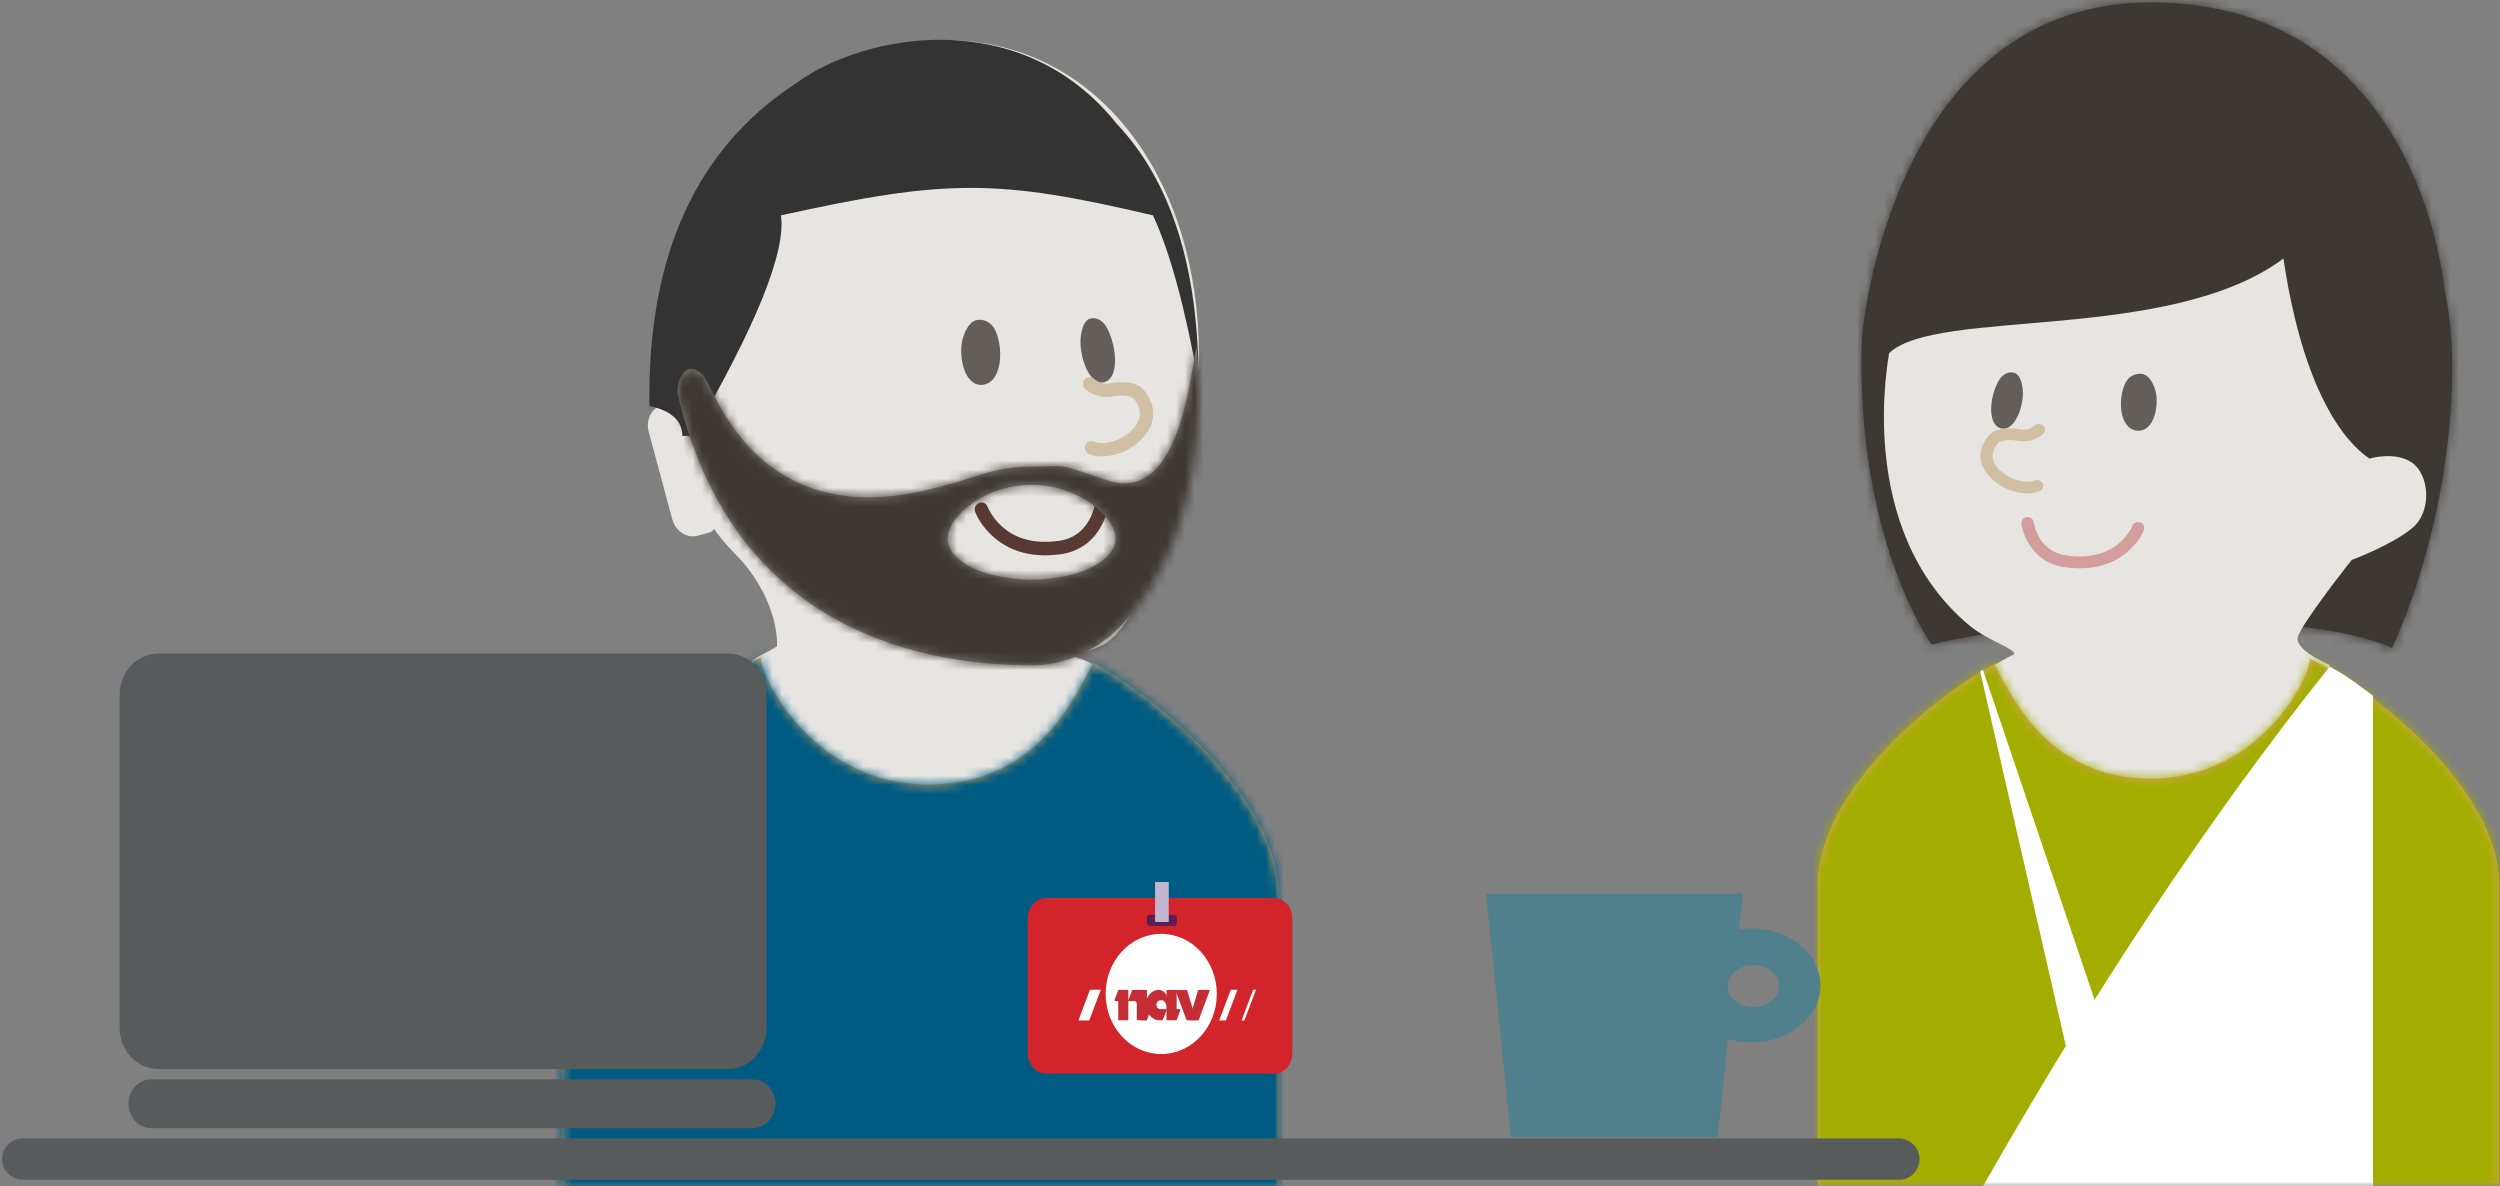<svg width="274" height="130" xmlns="http://www.w3.org/2000/svg" xmlns:xlink="http://www.w3.org/1999/xlink"><rect width="100%" height="100%" fill="#808080" stroke="none"/><defs><path id="a" d="M0 0h333v141H0z"/><path d="M63.87 31.359c2.253 9.55.116 26.633-5.724 39.403-10.493-4.847-41.51-2.904-50.454-.367 0 0-8.493-11.826-7.63-33.812 0 0 3.054-36.942 32.132-36.58C61.268.365 63.87 31.359 63.87 31.359" id="c"/><path d="M53.492.244c8.292 4.013 21.186 14.883 21.186 24.962v33.308H0V25.206C0 15.48 11.798 5.02 19.995.692c-.415.25-.634.4-.634.4 1.412 2.302 5.208 12.516 17.116 12.516 11.91 0 17.457-10.966 17.457-13.11a37.03 37.03 0 0 0-.442-.254z" id="e"/><path d="M56.345.26C65.079 4.527 78.66 16.087 78.66 26.806V62.23H0V26.806C0 16.464 12.427 5.34 21.061.736c-.437.266-.667.426-.667.426 1.487 2.447 5.486 13.31 18.028 13.31C50.967 14.472 56.811 2.81 56.811.53c-.156-.092-.311-.182-.466-.27z" id="g"/><path d="M18.442 13.187c4.267 0 6.1 1.342 11.473 2.588C49.156 20.241 53.246 3.838 54.451 3.061c2.005-1.832 2.914 1.136 2.636 2.316-6.216 26.358-27.64 29.577-38.84 29.577C6.73 34.954-1.654 19.007.278 0c.74 3.946 2.058 17.294 9.797 14.677 6.078-2.056 4.102-1.49 8.368-1.49zM9.14 21.09c0 2.472 4.121 4.476 9.205 4.476 5.085 0 9.206-2.004 9.206-4.476s-4.121-5.92-9.206-5.92c-5.084 0-9.205 3.448-9.205 5.92z" id="i"/><path d="M29.295 12.425c-.973 0-1.83-.407-2.333-1.023a2.013 2.013 0 0 1-.474-1.28c0-.611.294-1.161.766-1.573.512-.448 1.234-.732 2.041-.732 1.55 0 2.806 1.032 2.806 2.304 0 1.273-1.255 2.304-2.806 2.304m-.25-8.627c-.45 0-.888.038-1.316.1L28.13 0H0l2.729 26.693h22.67l1.1-10.77a9.074 9.074 0 0 0 2.545.367c4.202 0 7.609-2.796 7.609-6.246 0-3.449-3.407-6.246-7.609-6.246" id="k"/></defs><g transform="translate(-18 -11)" fill="none" fill-rule="evenodd"><mask id="b" fill="#fff"><use xlink:href="#a"/></mask><g mask="url(#b)"><g transform="translate(222.02 11.263)"><mask id="d" fill="#fff"><use xlink:href="#c"/></mask><use fill="#38383A" xlink:href="#c"/><g mask="url(#d)" fill="#3E3832"><path d="M-14.838-1.36h93.293v107.502h-93.293z"/></g></g><path d="M277.679 61.273c-.158-.294-6.662-3.375-9.415-21.933-12.57 9.31-38.018 5.363-43.216 10.367-.019.36-3.886 19.218 8.764 29.818 2.053 1.72 5.145 2.58 4.938 3.187-1.701.755-4.208 2.512-4.208 2.512s5.962 32.73 19.653 32.73c13.737 0 19.14-34.067 19.14-34.067s-3.816-1.61-3.507-3.02c.31-1.41 5.918-8.502 5.918-8.502s4.23-1.54 6.576-3.44c2.347-1.9 1.881-5.991 0-7.24-1.895-1.257-4.58-.432-4.643-.412z" fill="#E7E5E2"/><g transform="translate(217.229 82.73)"><mask id="f" fill="#fff"><use xlink:href="#e"/></mask><use fill="#D8A25D" xlink:href="#e"/><g mask="url(#f)" fill="#A2AD00"><path d="M-45.637 97.182h174.47V-38.102h-174.47z"/></g></g><g fill="#FFF"><path d="M273.33 84.063c-13.036 16.324-25.744 35.385-38.123 57.18h42.87V87.25c-1.533-1.125-2.752-2.143-4.746-3.186z"/><path d="M235.327 84.408l19.24 56.836h-6.576l-12.967-56.665z"/></g><g><path d="M251.707 68.64a3.485 3.485 0 0 1-.254.488 5.666 5.666 0 0 1-.933 1.162c-1.36 1.304-3.295 1.957-5.97 1.6-1.329-.177-2.266-.812-2.91-1.78a5.044 5.044 0 0 1-.745-1.863.67.67 0 0 0-.755-.562.654.654 0 0 0-.586.723c.081.62.354 1.505.947 2.397.845 1.273 2.118 2.136 3.862 2.368 3.103.415 5.457-.38 7.112-1.967.815-.781 1.29-1.567 1.5-2.12a.64.64 0 0 0-.401-.83.684.684 0 0 0-.867.384z" fill="#D19E9C" fill-rule="nonzero"/><path d="M237.253 57.93c1.444.459 2.487-2.112 2.457-3.946-.006-.348-.138-1.954-1.002-2.142-.864-.19-1.439.546-1.525.677-1.038 1.554-1.508 4.909.07 5.412M252.135 58.193c1.784.284 2.523-2.396 2.139-4.214-.074-.346-.534-1.926-1.585-2.01-1.053-.085-1.59.715-1.665.855-.925 1.67-.84 5.058 1.111 5.37" fill="#635E59"/><path d="M241.912 58.58a3.283 3.283 0 0 1-2.851.714c-1.076-.145-1.805-.034-2.072.28-1.048 1.234-.712 2.541 1.086 3.615.945.564 2.247.762 2.935.47a.679.679 0 0 1 .88.326.63.63 0 0 1-.34.844c-1.138.483-2.89.216-4.18-.553-2.444-1.46-3.003-3.64-1.415-5.51.652-.767 1.792-.94 3.29-.74.107.021.145.03.191.037.409.065.855.02 1.271-.214.108-.06.213-.134.313-.22a.687.687 0 0 1 .942.047.621.621 0 0 1-.05.904z" fill="#D1BFA3" fill-rule="nonzero"/></g><g><g fill="#E7E5E2"><path d="M95.749 69.365c.454-.12.712-.626.574-1.137L93.351 57.19c-.352-1.306-1.596-2.117-2.765-1.805-1.174.313-1.84 1.63-1.488 2.938l2.58 9.58c.353 1.313 1.593 2.123 2.77 1.81l1.3-.348z"/><path d="M100.56 83.284c-1.514 1.107 2.781 25.541 20.094 25.562 16.697.02 17.365-23.847 17.32-24.97-.766-.414-1.84-.765-2.823-1.134 1.288-.241 3.514-.39 5.201-2.26 5.298-5.87 9.05-21.47 9.05-30.592 0-19.05-10.89-34.498-27.903-34.498-17.01 0-30.799 15.448-30.799 34.498 0 9.738 2.88 16.817 8.142 22.104 1.623 1.63 4.385 5.546 4.325 9.846-.874.541-1.698.902-2.607 1.444z"/></g><g transform="matrix(-1 0 0 1 158.207 82.523)"><mask id="h" fill="#fff"><use xlink:href="#g"/></mask><use fill="#D8A25D" xlink:href="#g"/><g mask="url(#h)" fill="#005B82"><path d="M-48.07 103.715h184.495V-40.522H-48.07z"/></g></g><path d="M103.588 34.602c.578 3.976-2.694 12.085-9.818 24.327-.238-.165-.564-.208-.976-.131-.023-1.697-1.228-2.796-3.616-3.3-.243-16.385 5.076-28.151 15.957-35.298 7.593-5.62 24.814-8.713 35.232 4.338 5.994 6.336 8.991 15.787 8.991 28.35-1.486-8.255-3.152-14.35-4.996-18.286-17.054-4.008-22.582-4.014-40.774 0z" fill="#333"/><path d="M126.255 66.56c.035.097.125.294.277.558.259.451.596.904 1.016 1.327 1.483 1.49 3.59 2.236 6.506 1.828 1.448-.202 2.47-.928 3.17-2.034.297-.47.516-.977.665-1.485.089-.301.134-.529.148-.643a.737.737 0 1 1 1.461.185c-.088.707-.386 1.718-1.031 2.738-.921 1.454-2.309 2.44-4.21 2.705-3.38.474-5.946-.435-7.75-2.247-.888-.892-1.404-1.79-1.635-2.421a.741.741 0 0 1 .438-.95.735.735 0 0 1 .945.44z" fill="#593A32" fill-rule="nonzero"/><path d="M139.098 52.864c-1.573.524-2.71-2.413-2.677-4.509.006-.397.15-2.232 1.092-2.447.94-.216 1.567.625 1.662.774 1.13 1.776 1.643 5.608-.077 6.182M125.788 53.164c-1.944.324-2.75-2.738-2.33-4.814.08-.395.581-2.2 1.727-2.297 1.147-.096 1.731.817 1.814.977 1.008 1.907.916 5.779-1.21 6.134" fill="#635E59"/><path d="M136.928 53.606c.183.165.376.307.579.426a3.436 3.436 0 0 0 2.529.389c1.173-.165 1.966-.038 2.257.32 1.142 1.41.777 2.904-1.183 4.13-1.03.645-2.448.872-3.199.537a.725.725 0 0 0-.959.373c-.162.37.004.8.37.964 1.242.552 3.15.247 4.556-.632 2.663-1.668 3.273-4.158 1.542-6.294-.71-.877-1.953-1.075-3.586-.846-.116.024-.157.033-.208.042a2.03 2.03 0 0 1-1.725-.496.724.724 0 0 0-1.026.055.734.734 0 0 0 .053 1.032z" fill="#D1BFA3" fill-rule="nonzero"/><g><g transform="matrix(-1 0 0 1 149.401 48.96)"><mask id="j" fill="#fff"><use xlink:href="#i"/></mask><use fill="#85817F" xlink:href="#i"/><g mask="url(#j)" fill="#3E3832"><path d="M-16.112-46.449H85.207V68.022h-101.32z"/></g></g></g></g><g><path d="M157.62 128.673h-24.965c-1.114 0-2.017-.995-2.017-2.224v-14.801c0-1.229.903-2.225 2.017-2.225h24.966c1.114 0 2.017.996 2.017 2.225v14.801c0 1.229-.903 2.224-2.017 2.224" fill="#D2242A"/><path d="M151.363 119.937c0 3.635-2.726 6.586-6.09 6.586-3.369 0-6.096-2.95-6.096-6.586 0-3.635 2.727-6.585 6.097-6.585 3.363 0 6.09 2.95 6.09 6.585M137.38 122.84h-1.189l1.27-3.365h1.191zM152.358 122.84h-.737l1.27-3.365h.737zM154.39 122.84h-.311l1.267-3.365h.312z" fill="#FFF"/><path d="M140.645 122.824h.935c.049 0 .086-.04.086-.091v-3.149c0-.05-.037-.09-.086-.09h-.945c-.063 0-.109.052-.109.118l-.372.99c-.022.052.015.114.065.114h.267c.04 0 .075.032.075.08v1.937c0 .05.037.09.084.09" fill="#C52D35"/><path d="M142.677 122.824h.938c.049 0 .09-.04.09-.091v-3.149a.091.091 0 0 0-.09-.09h-1.459c-.061 0-.11.052-.11.118l-.373.99-.129.114h.747c.166 0 .302.142.302.324v1.693c0 .05.037.09.084.09M146.872 119.494h-.938a.088.088 0 0 0-.086.09v3.149c0 .05.039.091.086.091h.948c.063 0 .11-.052.11-.119l.37-.99c.024-.055-.012-.113-.07-.113h-.258c-.043 0-.073-.037-.073-.08v-1.937a.092.092 0 0 0-.089-.091" fill="#C52D35"/><path d="M143.014 122.824h.616c.06 0 .109-.054.109-.118l.371-.993c.022-.053-.014-.113-.068-.113h-.26l-.768 1.224zM149.383 119.494h1.115c.055 0 .093.055.07.11l-1.18 3.17a.068.068 0 0 1-.07.05h-1.01l1.002-3.276a.08.08 0 0 1 .073-.054" fill="#C52D35"/><path d="M147.984 119.494h-1.577c-.112 0 .453.117.493.227l1.116 2.998a.15.15 0 0 0 .143.105h.956l-.983-3.218a.153.153 0 0 0-.148-.112M145.924 120.561c0 .671-.078.711-.078.711s-.089-.643-.548-.643c-.45 0-.553.285-.553.497 0 .245.23.476.359.476h.82l-.484 1.16a.099.099 0 0 1-.09.062h-.374c-.39 0-1.41-.553-1.41-1.624 0-1.073.758-1.706 1.39-1.706.522 0 .968.387.968 1.067z" fill="#C52D35"/><path d="M146.639 112.478h-2.588c-.191 0-.346-.167-.346-.374v-.471c0-.206.155-.374.346-.374h2.588c.191 0 .346.168.346.374v.471c0 .207-.155.374-.346.374" fill="#5A1F57"/><path fill="#C2B5CF" d="M144.596 112.048h1.499v-4.375h-1.499z"/></g><g><g transform="translate(180.873 108.955)"><mask id="l" fill="#fff"><use xlink:href="#k"/></mask><use fill="#50808B" xlink:href="#k"/></g></g><path d="M97.753 128.174H35.38c-2.354 0-4.262-2.011-4.262-4.493V87.122c0-2.48 1.908-4.492 4.262-4.492h62.372c2.354 0 4.262 2.011 4.262 4.492v36.56c0 2.48-1.908 4.492-4.262 4.492M100.456 134.649H34.608c-1.394 0-2.523-1.191-2.523-2.659v-.04c0-1.467 1.13-2.658 2.523-2.658h65.848c1.393 0 2.523 1.19 2.523 2.658v.04c0 1.468-1.13 2.659-2.523 2.659" fill="#585B5C"/><path d="M20.492 138.04h205.619" stroke="#585B5C" stroke-width="4.536" stroke-linecap="round" stroke-linejoin="round"/></g></g></svg>